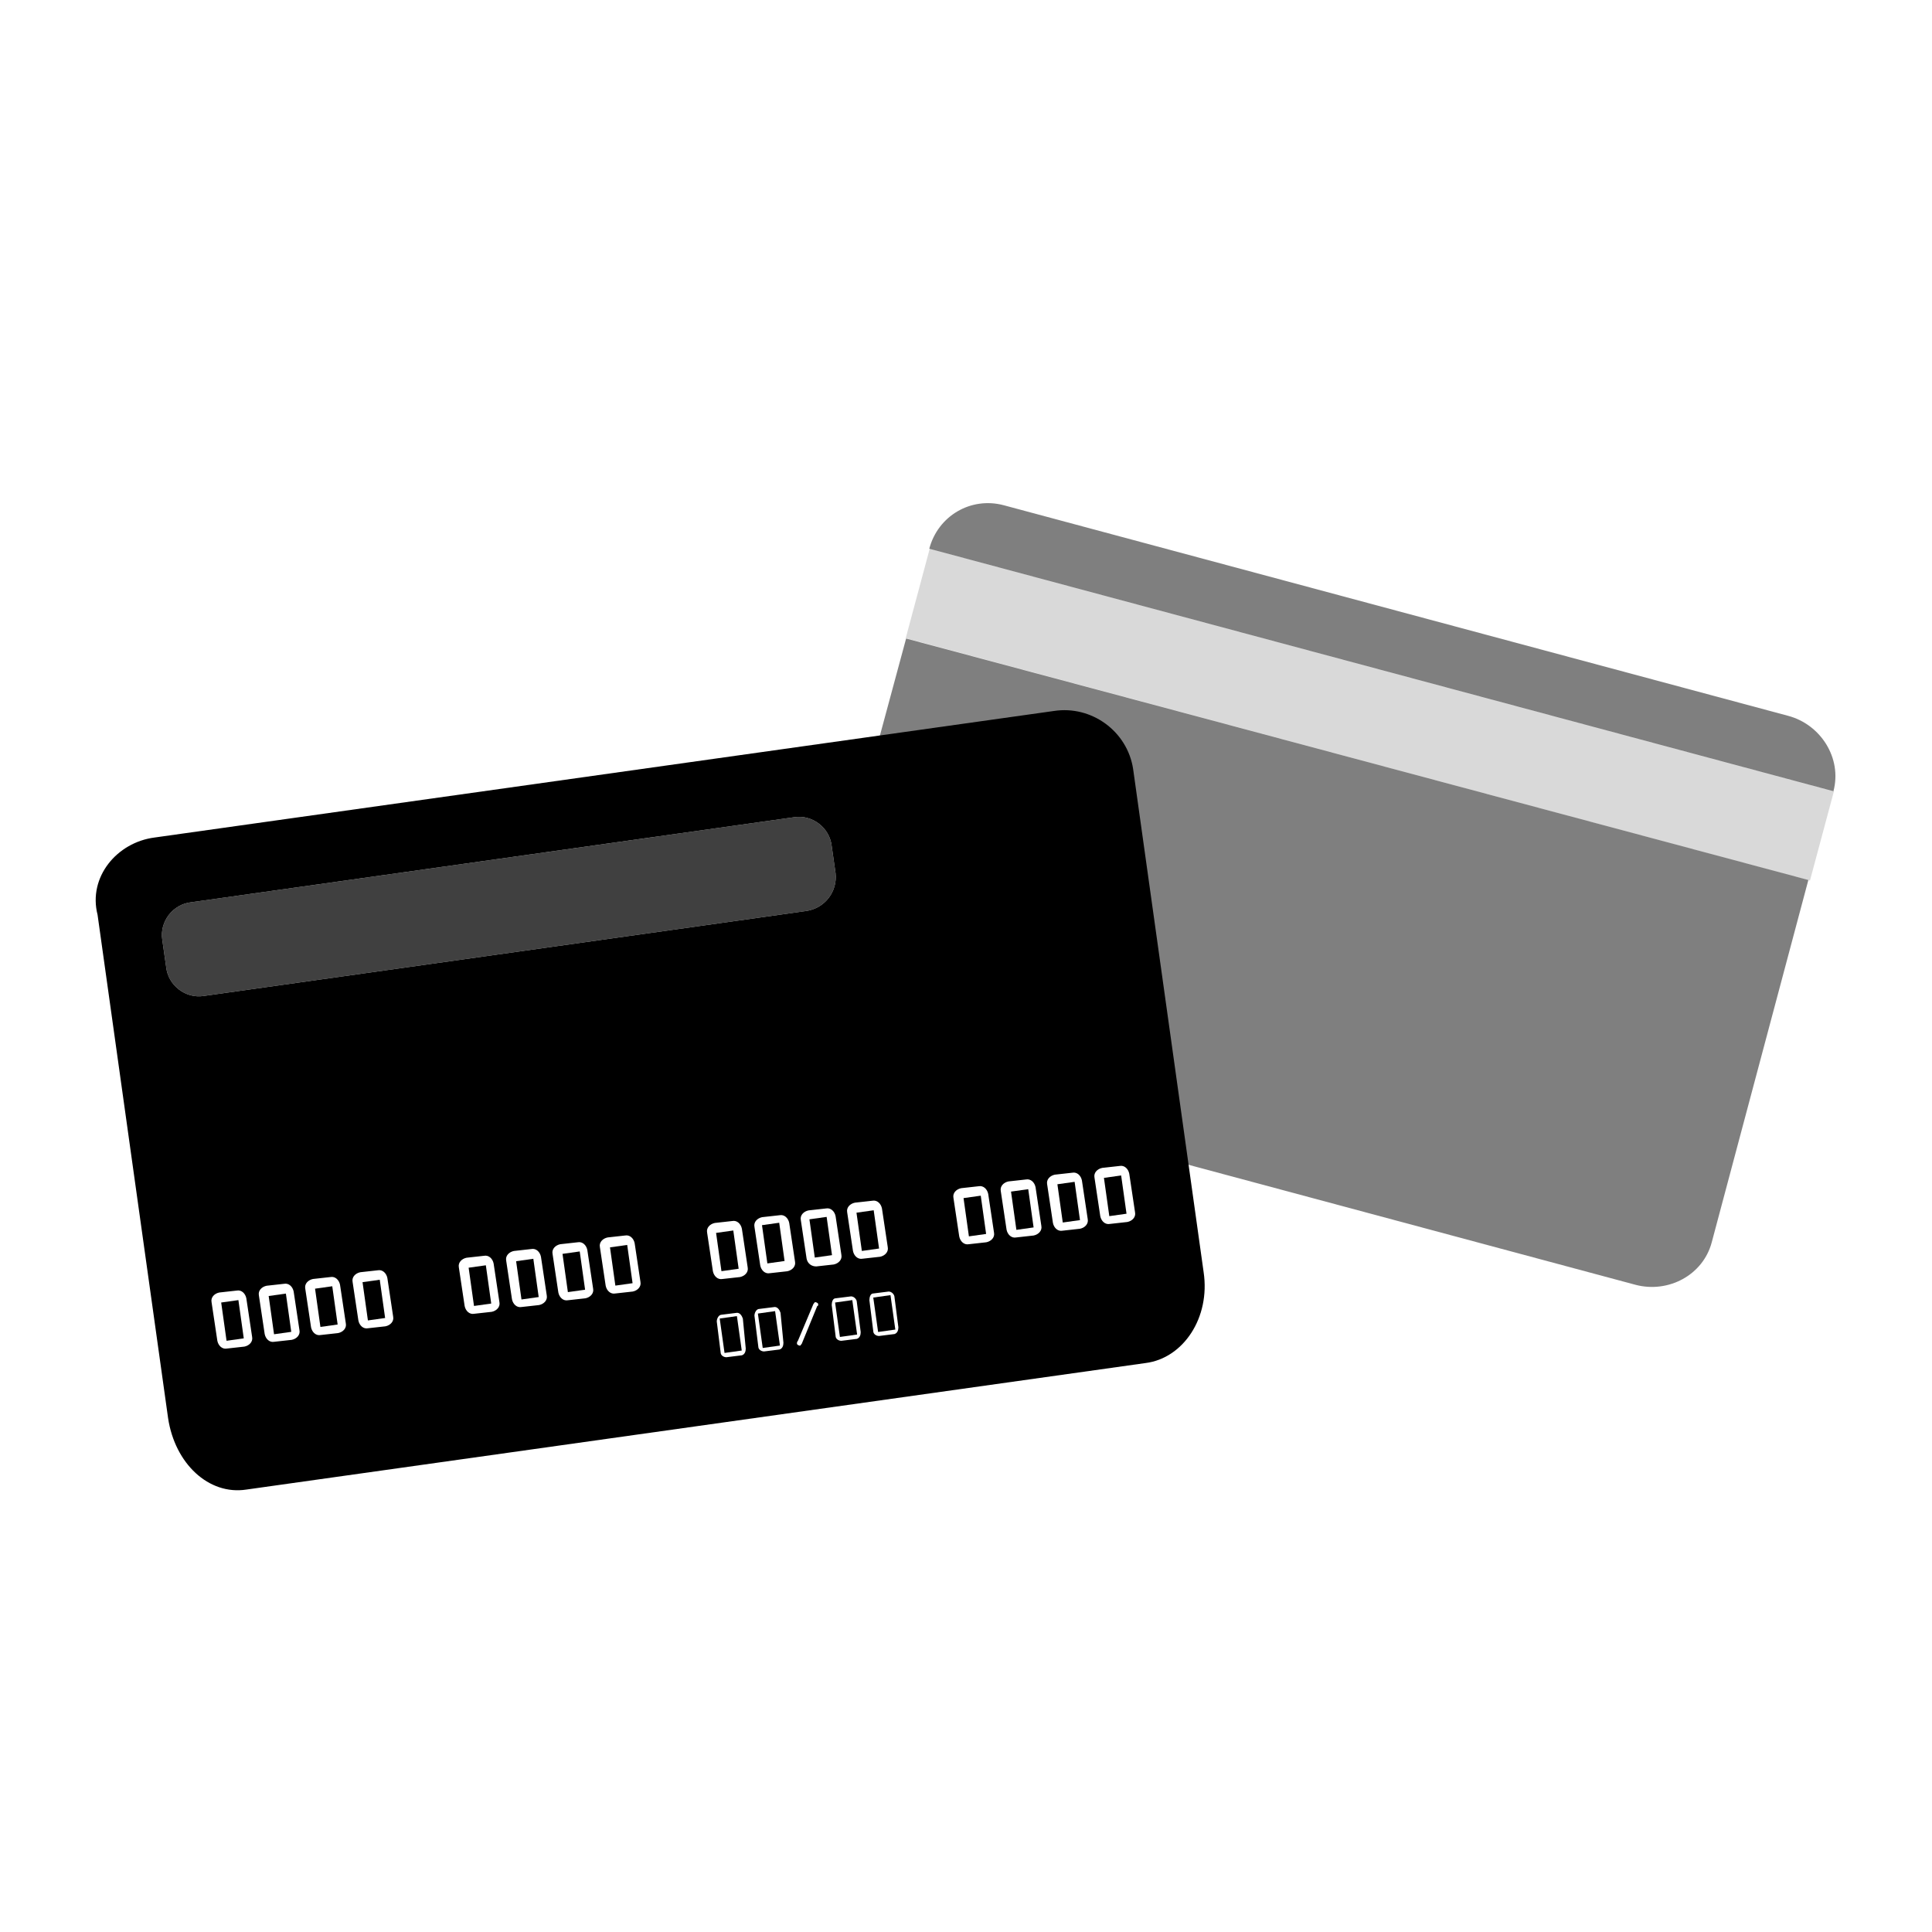 <?xml version="1.0" encoding="utf-8"?>
<!-- Generator: Adobe Illustrator 18.1.1, SVG Export Plug-In . SVG Version: 6.00 Build 0)  -->
<svg version="1.0" xmlns="http://www.w3.org/2000/svg" xmlns:xlink="http://www.w3.org/1999/xlink" x="0px" y="0px"
	 viewBox="0 0 200 200" enable-background="new 0 0 200 200" xml:space="preserve">
<g id="Layer_1">
</g>
<g id="Layer_2">
	<g id="Add_Favorite">
	</g>
	<g id="New_Symbol_17">
	</g>
	<g>
		<g>
			<path opacity="0.5" d="M185.1,74.1l-81.2-21.8c-3.4-0.9-6.8,1.1-7.7,4.5l0,0l93.6,25.1l0,0C190.7,78.5,188.5,75,185.1,74.1z"/>
			<path opacity="0.5" d="M83.7,103.5c-0.9,3.4,1,6.8,4.4,7.7l81.2,21.8c3.4,0.9,7-1,7.9-4.4l10-37.5L93.8,66.1L83.7,103.5z"/>
			
				<rect x="93.3" y="69.2" transform="matrix(-0.966 -0.259 0.259 -0.966 259.571 182.175)" opacity="0.15" width="96.9" height="9.6"/>
		</g>
		<g>
			<g>
				<path fill="none" d="M74.5,136.1c-0.3,0-0.5,0.4-0.5,0.7l0.4,3.2c0,0.3,0.3,0.6,0.6,0.5l1.6-0.2c0.3,0,0.4-0.3,0.4-0.7l-0.4-3.2
					c0-0.3-0.3-0.6-0.6-0.6L74.5,136.1z M76.7,139.8l-1.8,0.2l-0.5-3.5l1.8-0.2L76.7,139.8z"/>
				<path fill="none" d="M58.1,128.9c-0.5,0.1-0.8,0.5-0.8,1l0.6,4c0.1,0.5,0.5,0.8,1,0.8l1.8-0.2c0.5-0.1,0.8-0.5,0.8-1l-0.6-4
					c-0.1-0.5-0.5-0.8-1-0.8L58.1,128.9z M60.5,133.5l-1.8,0.2l-0.6-4l1.8-0.2L60.5,133.5z"/>
				<path fill="none" d="M63,128.2c-0.5,0.1-0.8,0.5-0.8,1l0.6,4c0.1,0.5,0.5,0.8,1,0.8l1.8-0.2c0.5-0.1,0.8-0.5,0.8-1l-0.6-4
					c-0.1-0.5-0.5-0.8-1-0.8L63,128.2z M65.4,132.8l-1.8,0.2l-0.6-4l1.8-0.2L65.4,132.8z"/>
				<path fill="none" d="M78.5,135.5c-0.3,0-0.5,0.4-0.5,0.7l0.4,3.2c0,0.3,0.3,0.6,0.6,0.5l1.6-0.2c0.3,0,0.4-0.3,0.4-0.7l-0.4-3.2
					c0-0.3-0.3-0.6-0.6-0.6L78.5,135.5z M80.7,139.2l-1.8,0.2l-0.5-3.5l1.8-0.2L80.7,139.2z"/>
				<path fill="none" d="M84.1,135l-1.6,3.8c0,0.1-0.1,0.2-0.1,0.3c0,0.1,0.2,0.2,0.3,0.2c0.1,0,0.2-0.1,0.2-0.2l1.6-3.9
					c0-0.1,0-0.1,0-0.2c0-0.1-0.2-0.2-0.3-0.2C84.2,134.8,84.2,134.9,84.1,135z"/>
				<path fill="none" d="M76.8,127.2c-0.1-0.5-0.5-0.8-1-0.8l-1.8,0.2c-0.5,0.1-0.8,0.5-0.8,1l0.6,4c0.1,0.5,0.5,0.8,1,0.8l1.8-0.2
					c0.5-0.1,0.8-0.5,0.8-1L76.8,127.2z M76.4,131.3l-1.8,0.2l-0.6-4l1.8-0.2L76.4,131.3z"/>
				<path fill="none" d="M53.2,129.6c-0.5,0.1-0.8,0.5-0.8,1l0.6,4c0.1,0.5,0.5,0.8,1,0.8l1.8-0.2c0.5-0.1,0.8-0.5,0.8-1l-0.6-4
					c-0.1-0.5-0.5-0.8-1-0.8L53.2,129.6z M55.7,134.2l-1.8,0.2l-0.6-4l1.8-0.2L55.7,134.2z"/>
				<path fill="none" d="M27.6,133.2c-0.5,0.1-0.8,0.5-0.8,1l0.6,4c0.1,0.5,0.5,0.8,1,0.8l1.8-0.2c0.5-0.1,0.8-0.5,0.8-1l-0.6-4
					c-0.1-0.5-0.5-0.8-1-0.8L27.6,133.2z M30.1,137.8l-1.8,0.2l-0.6-4l1.8-0.2L30.1,137.8z"/>
				<path fill="none" d="M48.4,130.3c-0.5,0.1-0.8,0.5-0.8,1l0.6,4c0.1,0.5,0.5,0.8,1,0.8l1.8-0.2c0.5-0.1,0.8-0.5,0.8-1l-0.6-4
					c-0.1-0.5-0.5-0.8-1-0.8L48.4,130.3z M50.8,134.9l-1.8,0.2l-0.6-4l1.8-0.2L50.8,134.9z"/>
				<path fill="none" d="M22.8,133.9c-0.5,0.1-0.8,0.5-0.8,1l0.6,4c0.1,0.5,0.5,0.8,1,0.8l1.8-0.2c0.5-0.1,0.8-0.5,0.8-1l-0.6-4
					c-0.1-0.5-0.5-0.8-1-0.8L22.8,133.9z M25.2,138.5l-1.8,0.2l-0.6-4l1.8-0.2L25.2,138.5z"/>
				<path fill="none" d="M81.4,131.5c0.5-0.1,0.8-0.5,0.8-1l-0.6-4c-0.1-0.5-0.5-0.8-1-0.8l-1.8,0.2c-0.5,0.1-0.8,0.5-0.8,1l0.6,4
					c0.1,0.5,0.5,0.8,1,0.8L81.4,131.5z M79,126.9l1.8-0.2l0.6,4l-1.8,0.2L79,126.9z"/>
				<path fill="none" d="M37.3,131.8c-0.5,0.1-0.8,0.5-0.8,1l0.6,4c0.1,0.5,0.5,0.8,1,0.8l1.8-0.2c0.5-0.1,0.8-0.5,0.8-1l-0.6-4
					c-0.1-0.5-0.5-0.8-1-0.8L37.3,131.8z M39.8,136.4l-1.8,0.2l-0.6-4l1.8-0.2L39.8,136.4z"/>
				<path fill="none" d="M87,129.8l-0.6-4c-0.1-0.5-0.5-0.8-1-0.8l-1.8,0.2c-0.5,0.1-0.8,0.5-0.8,1l0.6,4c0.1,0.5,0.5,0.8,1,0.8
					l1.8-0.2C86.8,130.7,87.1,130.3,87,129.8z M83.8,126.2l1.8-0.2l0.6,4l-1.8,0.2L83.8,126.2z"/>
				<path fill="none" d="M32.5,132.5c-0.5,0.1-0.8,0.5-0.8,1l0.6,4c0.1,0.5,0.5,0.8,1,0.8l1.8-0.2c0.5-0.1,0.8-0.5,0.8-1l-0.6-4
					c-0.1-0.5-0.5-0.8-1-0.8L32.5,132.5z M34.9,137.1l-1.8,0.2l-0.6-4l1.8-0.2L34.9,137.1z"/>
				<path fill="none" d="M114.2,121c-0.5,0.1-0.8,0.5-0.8,1l0.6,4c0.1,0.5,0.5,0.8,1,0.8l1.8-0.2c0.5-0.1,0.8-0.5,0.8-1l-0.6-4
					c-0.1-0.5-0.5-0.8-1-0.8L114.2,121z M116.6,125.6l-1.8,0.2l-0.6-4l1.8-0.2L116.6,125.6z"/>
				<path fill="none" d="M88.6,124.6c-0.5,0.1-0.8,0.5-0.8,1l0.6,4c0.1,0.5,0.5,0.8,1,0.8l1.8-0.2c0.5-0.1,0.8-0.5,0.8-1l-0.6-4
					c-0.1-0.5-0.5-0.8-1-0.8L88.6,124.6z M91,129.2l-1.8,0.2l-0.6-4l1.8-0.2L91,129.2z"/>
				<path fill="none" d="M90.4,133.8c-0.3,0-0.5,0.4-0.4,0.7l0.4,3.2c0,0.3,0.3,0.6,0.6,0.5l1.6-0.2c0.3,0,0.5-0.3,0.4-0.7l-0.4-3.2
					c0-0.3-0.3-0.6-0.6-0.6L90.4,133.8z M92.6,137.6l-1.8,0.2l-0.5-3.5l1.8-0.2L92.6,137.6z"/>
				<path fill="none" d="M104.5,122.4c-0.5,0.1-0.8,0.5-0.8,1l0.6,4c0.1,0.5,0.5,0.8,1,0.8l1.8-0.2c0.5-0.1,0.8-0.5,0.8-1l-0.6-4
					c-0.1-0.5-0.5-0.8-1-0.8L104.5,122.4z M106.9,127l-1.8,0.2l-0.6-4l1.8-0.2L106.9,127z"/>
				<path fill="none" d="M109.3,121.7c-0.5,0.1-0.8,0.5-0.8,1l0.6,4c0.1,0.5,0.5,0.8,1,0.8l1.8-0.2c0.5-0.1,0.8-0.5,0.8-1l-0.6-4
					c-0.1-0.5-0.5-0.8-1-0.8L109.3,121.7z M111.8,126.3l-1.8,0.2l-0.6-4l1.8-0.2L111.8,126.3z"/>
				<path fill="none" d="M99.6,123.1c-0.5,0.1-0.8,0.5-0.8,1l0.6,4c0.1,0.5,0.5,0.8,1,0.8l1.8-0.2c0.5-0.1,0.8-0.5,0.8-1l-0.6-4
					c-0.1-0.5-0.5-0.8-1-0.8L99.6,123.1z M102,127.7l-1.8,0.2l-0.6-4l1.8-0.2L102,127.7z"/>
				<path fill="none" d="M86.4,134.4c-0.3,0-0.5,0.4-0.4,0.7l0.4,3.2c0,0.3,0.3,0.6,0.6,0.5l1.6-0.2c0.3,0,0.5-0.3,0.4-0.7l-0.4-3.2
					c0-0.3-0.3-0.6-0.6-0.6L86.4,134.4z M88.7,138.1l-1.8,0.2l-0.5-3.5l1.8-0.2L88.7,138.1z"/>
				<rect x="78.7" y="135.8" transform="matrix(-0.99 0.139 -0.139 -0.99 177.528 262.794)" width="1.8" height="3.6"/>
				<rect x="86.6" y="134.7" transform="matrix(-0.99 0.139 -0.139 -0.99 193.187 259.466)" width="1.8" height="3.6"/>
				<rect x="74.7" y="136.4" transform="matrix(-0.99 0.139 -0.139 -0.99 169.698 264.459)" width="1.8" height="3.6"/>
				<rect x="90.6" y="134.1" transform="matrix(-0.99 0.139 -0.139 -0.99 201.017 257.802)" width="1.8" height="3.6"/>
				<rect x="84.1" y="126.1" transform="matrix(0.99 -0.139 0.139 0.99 -16.996 13.074)" width="1.8" height="4"/>
				<rect x="37.7" y="132.6" transform="matrix(-0.99 0.139 -0.139 -0.99 95.622 262.473)" width="1.8" height="4"/>
				<rect x="32.9" y="133.3" transform="matrix(-0.99 0.139 -0.139 -0.99 86.052 264.507)" width="1.8" height="4"/>
				<rect x="58.5" y="129.7" transform="matrix(-0.99 0.139 -0.139 -0.99 136.512 253.781)" width="1.8" height="4"/>
				<rect x="53.6" y="130.3" transform="matrix(-0.99 0.139 -0.139 -0.99 126.942 255.816)" width="1.8" height="4"/>
				<rect x="48.8" y="131" transform="matrix(-0.99 0.139 -0.139 -0.99 117.372 257.849)" width="1.8" height="4"/>
				<rect x="74.4" y="127.4" transform="matrix(-0.99 0.139 -0.139 -0.99 167.831 247.124)" width="1.8" height="4"/>
				<rect x="63.3" y="129" transform="matrix(-0.99 0.139 -0.139 -0.99 146.082 251.747)" width="1.8" height="4"/>
				<rect x="114.6" y="121.8" transform="matrix(-0.99 0.139 -0.139 -0.99 247.001 230.296)" width="1.8" height="4"/>
				<rect x="109.7" y="122.5" transform="matrix(-0.99 0.139 -0.139 -0.99 237.43 232.33)" width="1.8" height="4"/>
				<rect x="79.2" y="126.7" transform="matrix(0.99 -0.139 0.139 0.99 -17.138 12.405)" width="1.8" height="4"/>
				<rect x="23.2" y="134.6" transform="matrix(-0.99 0.139 -0.139 -0.99 66.912 268.575)" width="1.8" height="4"/>
				<rect x="89" y="125.4" transform="matrix(-0.99 0.139 -0.139 -0.99 196.541 241.022)" width="1.8" height="4"/>
				<path d="M117.3,79.6c-0.6-3.9-4.3-6.6-8.2-6L16,86.7c-3.9,0.5-6.9,4.1-5.9,8c0,0,0,0,0,0l7.3,52.1c0.7,4.7,4.2,8,8.1,7.4
					l93.1-13.1c3.9-0.5,6.7-4.7,6-9.4L117.3,79.6C117.3,79.6,117.3,79.6,117.3,79.6z M78.1,127c-0.1-0.5,0.3-0.9,0.8-1l1.8-0.2
					c0.5-0.1,0.9,0.3,1,0.8l0.6,4c0.1,0.5-0.3,0.9-0.8,1l-1.8,0.2c-0.5,0.1-0.9-0.3-1-0.8L78.1,127z M26.1,138.4
					c0.1,0.5-0.3,0.9-0.8,1l-1.8,0.2c-0.5,0.1-0.9-0.3-1-0.8l-0.6-4c-0.1-0.5,0.3-0.9,0.8-1l1.8-0.2c0.5-0.1,0.9,0.3,1,0.8
					L26.1,138.4z M31,137.7c0.1,0.5-0.3,0.9-0.8,1l-1.8,0.2c-0.5,0.1-0.9-0.3-1-0.8l-0.6-4c-0.1-0.5,0.3-0.9,0.8-1l1.8-0.2
					c0.5-0.1,0.9,0.3,1,0.8L31,137.7z M35.8,137c0.1,0.5-0.3,0.9-0.8,1l-1.8,0.2c-0.5,0.1-0.9-0.3-1-0.8l-0.6-4
					c-0.1-0.5,0.3-0.9,0.8-1l1.8-0.2c0.5-0.1,0.9,0.3,1,0.8L35.8,137z M40.7,136.3c0.1,0.5-0.3,0.9-0.8,1l-1.8,0.2
					c-0.5,0.1-0.9-0.3-1-0.8l-0.6-4c-0.1-0.5,0.3-0.9,0.8-1l1.8-0.2c0.5-0.1,0.9,0.3,1,0.8L40.7,136.3z M51.7,134.8
					c0.1,0.5-0.3,0.9-0.8,1l-1.8,0.2c-0.5,0.1-0.9-0.3-1-0.8l-0.6-4c-0.1-0.5,0.3-0.9,0.8-1l1.8-0.2c0.5-0.1,0.9,0.3,1,0.8
					L51.7,134.8z M56.6,134.1c0.1,0.5-0.3,0.9-0.8,1l-1.8,0.2c-0.5,0.1-0.9-0.3-1-0.8l-0.6-4c-0.1-0.5,0.3-0.9,0.8-1l1.8-0.2
					c0.5-0.1,0.9,0.3,1,0.8L56.6,134.1z M61.4,133.4c0.1,0.5-0.3,0.9-0.8,1l-1.8,0.2c-0.5,0.1-0.9-0.3-1-0.8l-0.6-4
					c-0.1-0.5,0.3-0.9,0.8-1l1.8-0.2c0.5-0.1,0.9,0.3,1,0.8L61.4,133.4z M66.3,132.7c0.1,0.5-0.3,0.9-0.8,1l-1.8,0.2
					c-0.5,0.1-0.9-0.3-1-0.8l-0.6-4c-0.1-0.5,0.3-0.9,0.8-1l1.8-0.2c0.5-0.1,0.9,0.3,1,0.8L66.3,132.7z M77.2,139.6
					c0,0.3-0.1,0.6-0.4,0.7l-1.6,0.2c-0.3,0-0.6-0.2-0.6-0.5l-0.4-3.2c0-0.3,0.2-0.7,0.5-0.7l1.6-0.2c0.3,0,0.5,0.3,0.6,0.6
					L77.2,139.6z M74.8,132.4c-0.5,0.1-0.9-0.3-1-0.8l-0.6-4c-0.1-0.5,0.3-0.9,0.8-1l1.8-0.2c0.5-0.1,0.9,0.3,1,0.8l0.6,4
					c0.1,0.5-0.3,0.9-0.8,1L74.8,132.4z M81.1,139c0,0.3-0.1,0.6-0.4,0.7l-1.6,0.2c-0.3,0-0.6-0.2-0.6-0.5l-0.4-3.2
					c0-0.3,0.2-0.7,0.5-0.7l1.6-0.2c0.3,0,0.5,0.3,0.6,0.6L81.1,139z M84.6,135.2l-1.6,3.9c-0.1,0.1-0.1,0.2-0.2,0.2
					c-0.1,0-0.3-0.1-0.3-0.2c0-0.1,0-0.2,0.1-0.3l1.6-3.8c0.1-0.1,0.1-0.2,0.2-0.2c0.1,0,0.3,0.1,0.3,0.2
					C84.7,135.1,84.7,135.2,84.6,135.2z M83.5,130.3l-0.6-4c-0.1-0.5,0.3-0.9,0.8-1l1.8-0.2c0.5-0.1,0.9,0.3,1,0.8l0.6,4
					c0.1,0.5-0.3,0.9-0.8,1l-1.8,0.2C84,131.1,83.6,130.8,83.5,130.3z M89.1,137.9c0,0.3-0.1,0.6-0.4,0.7l-1.6,0.2
					c-0.3,0-0.6-0.2-0.6-0.5l-0.4-3.2c0-0.3,0.1-0.7,0.4-0.7l1.6-0.2c0.3,0,0.6,0.3,0.6,0.6L89.1,137.9z M93,137.4
					c0,0.3-0.1,0.6-0.4,0.7l-1.6,0.2c-0.3,0-0.6-0.2-0.6-0.5l-0.4-3.2c0-0.3,0.1-0.7,0.4-0.7l1.6-0.2c0.3,0,0.6,0.3,0.6,0.6
					L93,137.4z M91.9,129.1c0.1,0.5-0.3,0.9-0.8,1l-1.8,0.2c-0.5,0.1-0.9-0.3-1-0.8l-0.6-4c-0.1-0.5,0.3-0.9,0.8-1l1.8-0.2
					c0.5-0.1,0.9,0.3,1,0.8L91.9,129.1z M102.9,127.6c0.1,0.5-0.3,0.9-0.8,1l-1.8,0.2c-0.5,0.1-0.9-0.3-1-0.8l-0.6-4
					c-0.1-0.5,0.3-0.9,0.8-1l1.8-0.2c0.5-0.1,0.9,0.3,1,0.8L102.9,127.6z M107.8,126.9c0.1,0.5-0.3,0.9-0.8,1l-1.8,0.2
					c-0.5,0.1-0.9-0.3-1-0.8l-0.6-4c-0.1-0.5,0.3-0.9,0.8-1l1.8-0.2c0.5-0.1,0.9,0.3,1,0.8L107.8,126.9z M112.6,126.2
					c0.1,0.5-0.3,0.9-0.8,1l-1.8,0.2c-0.5,0.1-0.9-0.3-1-0.8l-0.6-4c-0.1-0.5,0.3-0.9,0.8-1l1.8-0.2c0.5-0.1,0.9,0.3,1,0.8
					L112.6,126.2z M117.5,125.5c0.1,0.5-0.3,0.9-0.8,1l-1.8,0.2c-0.5,0.1-0.9-0.3-1-0.8l-0.6-4c-0.1-0.5,0.3-0.9,0.8-1l1.8-0.2
					c0.5-0.1,0.9,0.3,1,0.8L117.5,125.5z M83.5,94.3l-62.4,8.8c-1.9,0.3-3.7-1.1-3.9-3l-0.4-2.8c-0.3-1.9,1.1-3.7,3-3.9l62.4-8.8
					c1.9-0.3,3.7,1.1,3.9,3l0.4,2.8C86.7,92.3,85.4,94,83.5,94.3z"/>
				<rect x="104.8" y="123.1" transform="matrix(-0.99 0.139 -0.139 -0.99 227.861 234.365)" width="1.8" height="4"/>
				<rect x="28" y="133.9" transform="matrix(-0.99 0.139 -0.139 -0.99 76.483 266.541)" width="1.8" height="4"/>
				<rect x="100" y="123.8" transform="matrix(-0.99 0.139 -0.139 -0.99 218.291 236.399)" width="1.8" height="4"/>
			</g>
			<path opacity="0.75" d="M83.5,94.3l-62.4,8.8c-1.9,0.3-3.7-1.1-3.9-3l-0.4-2.8c-0.3-1.9,1.1-3.7,3-3.9l62.4-8.8
				c1.9-0.3,3.7,1.1,3.9,3l0.4,2.8C86.7,92.3,85.4,94,83.5,94.3z"/>
		</g>
	</g>
</g>
</svg>

